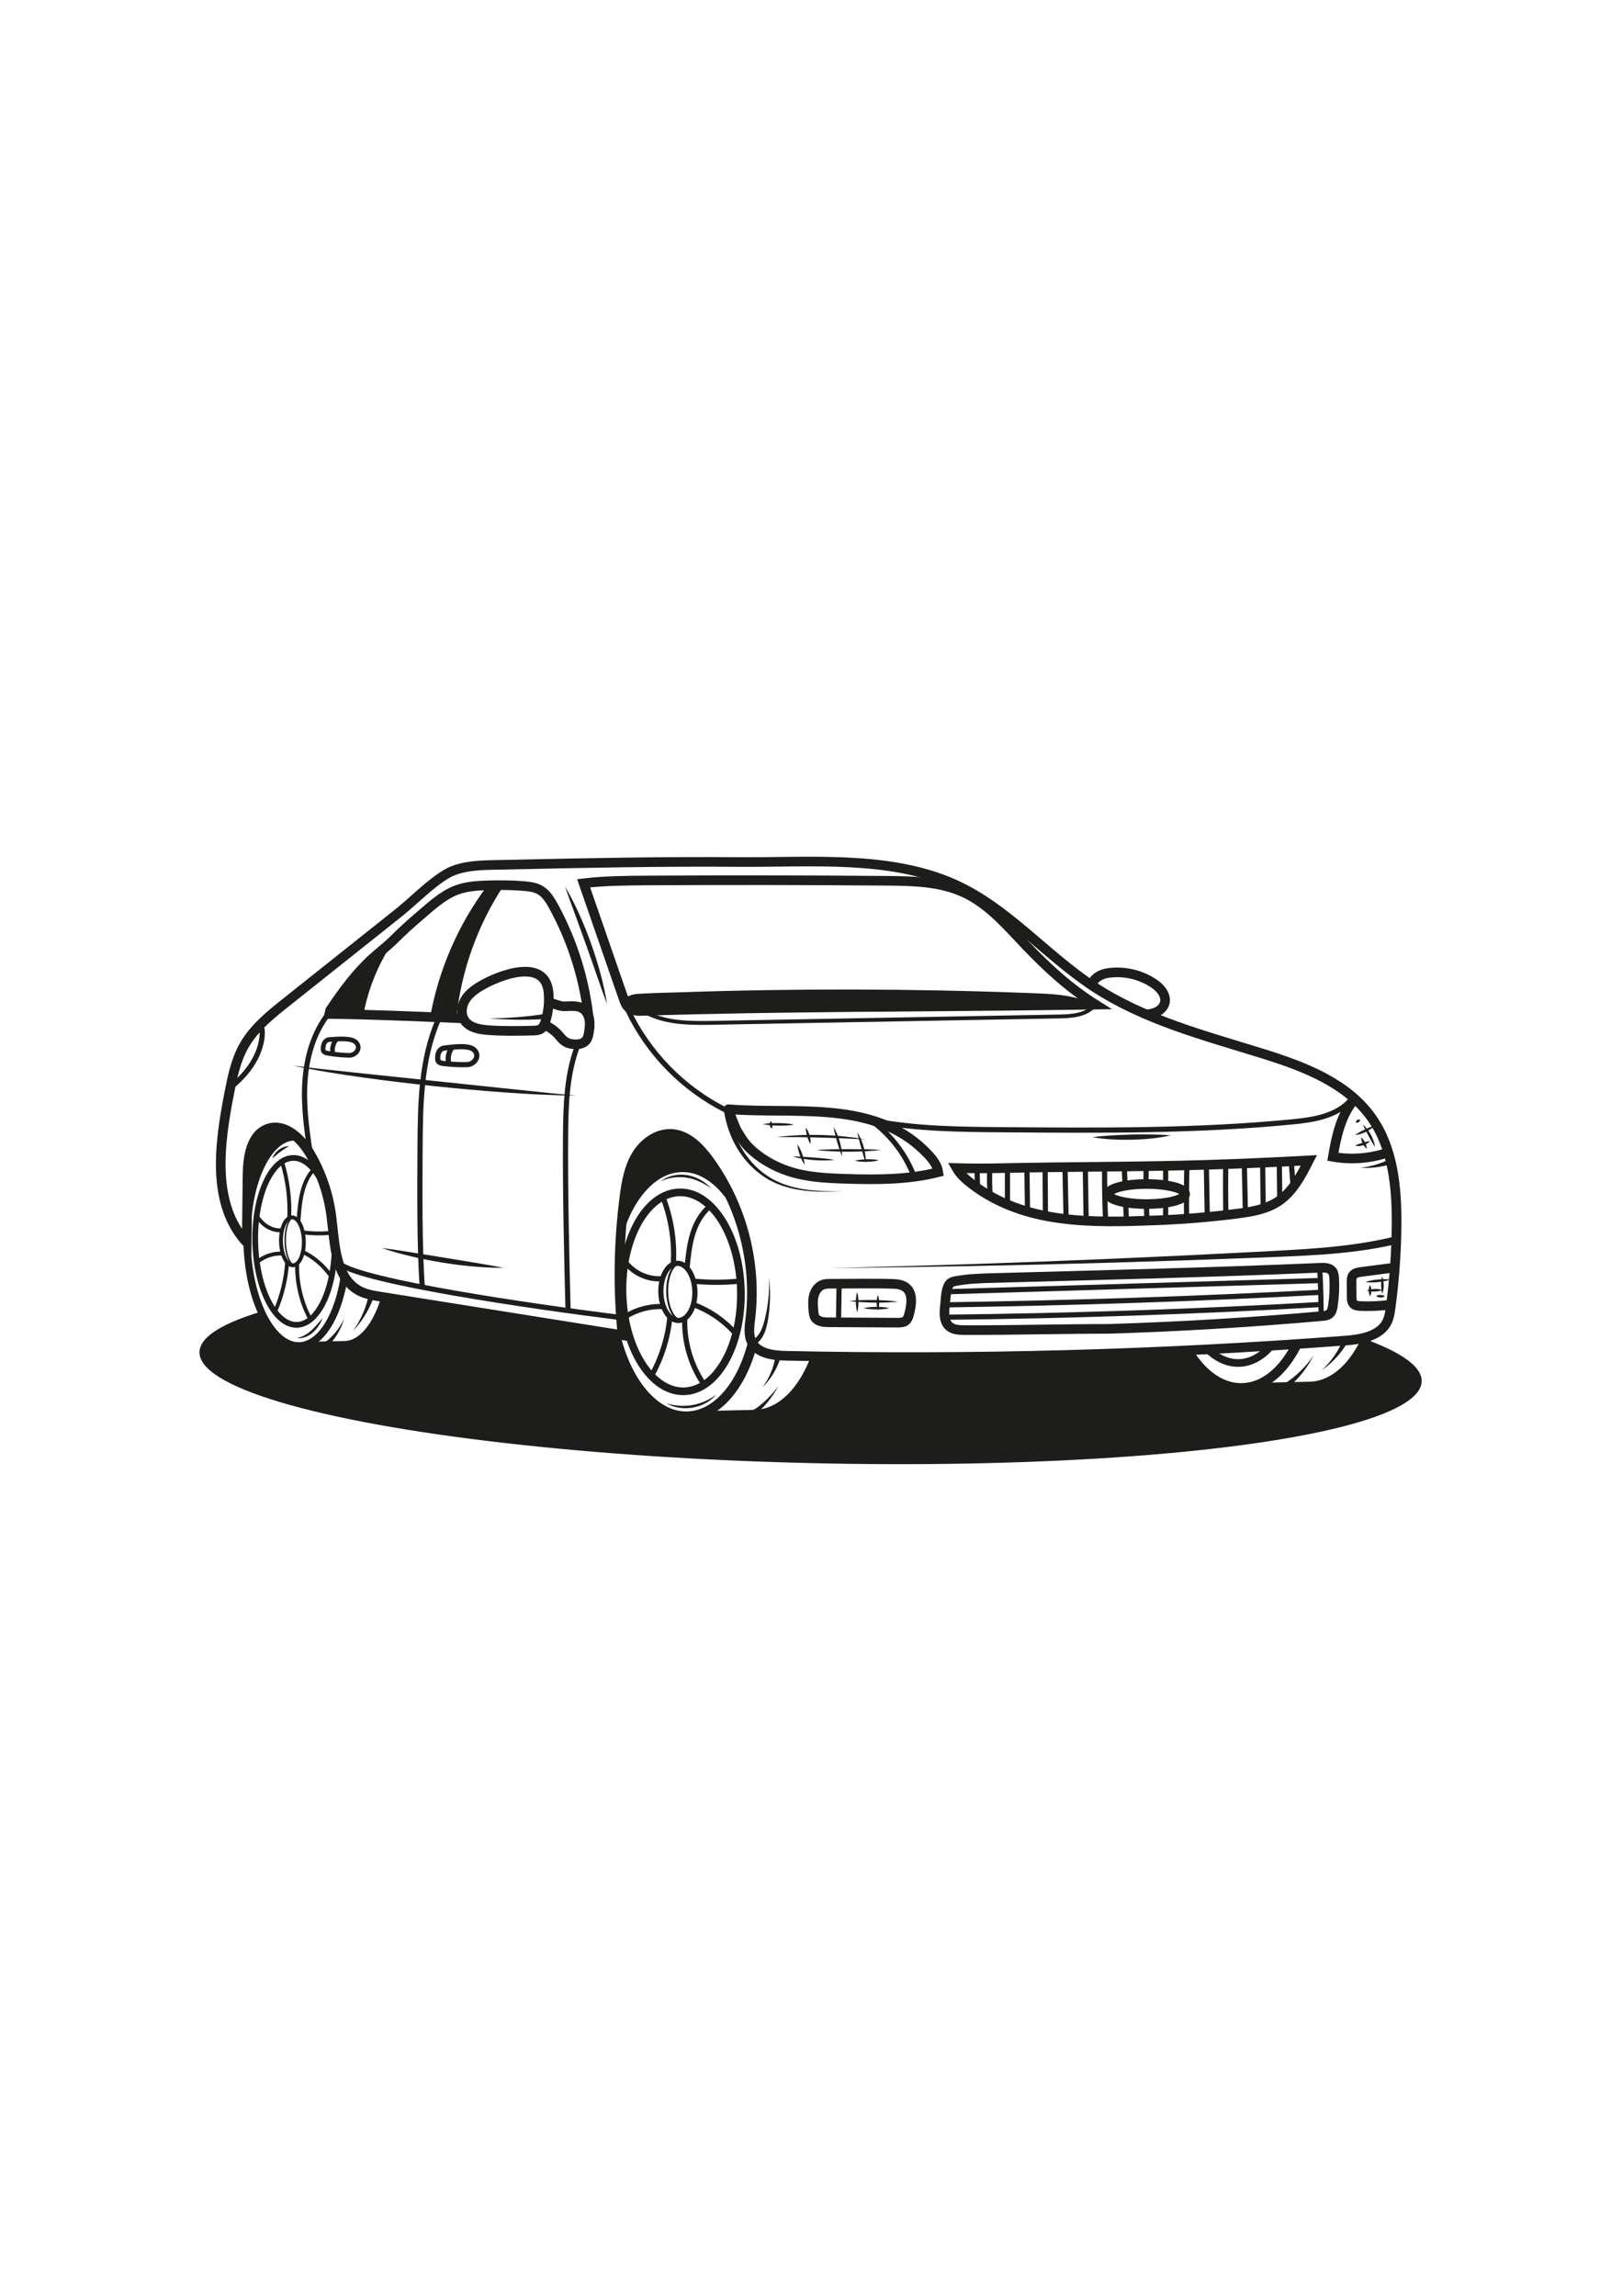 <?xml version="1.0" encoding="utf-8"?>
<!-- Generator: Adobe Illustrator 27.5.0, SVG Export Plug-In . SVG Version: 6.00 Build 0)  -->
<svg xmlns="http://www.w3.org/2000/svg" xmlns:xlink="http://www.w3.org/1999/xlink" viewBox="0 0 650 500" width="595" height="842" preserveAspectRatio="xMidYMid meet" data-scaled="true">
<g id="BACKGROUND">
	<rect style="fill:#FFFFFF;" width="650" height="500"/>
</g>
<g id="OBJECTS">
	<g>
		
			<ellipse transform="matrix(0.024 -1 1 0.024 -20.714 654.292)" style="fill:#1D1D1B;" cx="324.755" cy="337.755" rx="38.609" ry="244.892"/>
		<g>
			<g>
				<g>
					<path style="fill:#FFFFFF;stroke:#1D1D1B;stroke-width:3.853;stroke-linejoin:round;stroke-miterlimit:10;" d="
						M300.301,257.41c16.392-0.373,30.187,21.588,30.812,49.051c0.625,27.463-12.157,50.029-28.549,50.402l-27.676,0.63
						l-2.268-99.686L300.301,257.41z"/>
					
						<ellipse transform="matrix(1 -0.023 0.023 1 -6.927 6.315)" style="fill:#FFFFFF;stroke:#1D1D1B;stroke-width:3.856;stroke-miterlimit:10;" cx="274.107" cy="307.614" rx="29.688" ry="49.884"/>
					
						<ellipse transform="matrix(1 -0.023 0.023 1 -6.929 6.292)" style="fill:none;stroke:#1D1D1B;stroke-width:3.069;stroke-miterlimit:10;" cx="273.037" cy="307.639" rx="23.719" ry="39.853"/>
					<path style="fill:none;stroke:#1D1D1B;stroke-width:2.076;stroke-miterlimit:10;" d="M278.473,307.515
						c0.144,6.326-2.791,11.523-6.556,11.609c-3.765,0.086-6.933-4.973-7.077-11.298c-0.144-6.326,2.791-11.523,6.556-11.609
						C275.16,296.131,278.329,301.189,278.473,307.515z"/>
					<path style="fill:none;stroke:#1D1D1B;stroke-width:0.779;stroke-miterlimit:10;" d="M278.473,307.515
						c0.144,6.326-2.224,11.51-5.29,11.58c-3.065,0.07-5.667-5.002-5.811-11.327c-0.144-6.326,2.224-11.51,5.29-11.58
						C275.727,296.118,278.329,301.189,278.473,307.515z"/>
					<path style="fill:none;stroke:#1D1D1B;stroke-width:2.076;stroke-miterlimit:10;" d="M265.662,269.718
						c3.308,8.52,4.74,17.764,4.164,26.886"/>
					<path style="fill:none;stroke:#1D1D1B;stroke-width:2.076;stroke-miterlimit:10;" d="M275.339,297.884
						c0.434-4.397,0.875-8.826,2.134-13.062c1.259-4.236,3.404-8.314,6.755-11.195"/>
					<path style="fill:none;stroke:#1D1D1B;stroke-width:2.076;stroke-miterlimit:10;" d="M278.033,303.375
						c5.892,0.584,11.84,0.597,17.735,0.041"/>
					<path style="fill:none;stroke:#1D1D1B;stroke-width:2.076;stroke-miterlimit:10;" d="M277.608,312.646
						c6.295,2.277,12.027,6.092,16.557,11.019"/>
					<path style="fill:none;stroke:#1D1D1B;stroke-width:2.076;stroke-miterlimit:10;" d="M268.452,317.812
						c-0.784,8.059-3.224,15.953-7.124,23.048"/>
					<path style="fill:none;stroke:#1D1D1B;stroke-width:2.076;stroke-miterlimit:10;" d="M274.398,318.378
						c-0.285,9.13,2.348,18.33,7.421,25.926"/>
					<path style="fill:none;stroke:#1D1D1B;stroke-width:2.076;stroke-miterlimit:10;" d="M265.132,302.415
						c-5.421,0.332-10.938-2.128-14.314-6.383"/>
					<path style="fill:none;stroke:#1D1D1B;stroke-width:2.076;stroke-miterlimit:10;" d="M265.835,313.557
						c-5.215-0.253-10.498,1.105-14.945,3.841"/>
				</g>
				<g>
					<path style="fill:#FFFFFF;stroke:#1D1D1B;stroke-width:3.853;stroke-linejoin:round;stroke-miterlimit:10;" d="
						M522.612,246.128c16.392-0.373,30.187,21.588,30.812,49.051c0.625,27.463-12.157,50.029-28.549,50.402l-27.676,0.63
						l-2.268-99.686L522.612,246.128z"/>
					
						<ellipse transform="matrix(1 -0.023 0.023 1 -6.613 11.37)" style="fill:#FFFFFF;stroke:#1D1D1B;stroke-width:3.856;stroke-miterlimit:10;" cx="496.418" cy="296.332" rx="29.688" ry="49.884"/>
					
						<ellipse transform="matrix(1 -0.023 0.023 1 -6.614 11.346)" style="fill:none;stroke:#1D1D1B;stroke-width:3.069;stroke-miterlimit:10;" cx="495.348" cy="296.356" rx="23.719" ry="39.853"/>
				</g>
				<g>
					<path style="fill:#FFFFFF;stroke:#1D1D1B;stroke-width:2.891;stroke-linejoin:round;stroke-miterlimit:10;" d="
						M136.213,245.363c11-0.25,20.343,18.226,20.867,41.269c0.524,23.042-7.968,41.925-18.968,42.175l-18.572,0.423l-1.903-83.639
						L136.213,245.363z"/>
					
						<ellipse transform="matrix(1 -0.023 0.023 1 -6.507 2.777)" style="fill:#FFFFFF;stroke:#1D1D1B;stroke-width:2.893;stroke-miterlimit:10;" cx="118.825" cy="287.381" rx="19.923" ry="41.854"/>
					
						<ellipse transform="matrix(1 -0.023 0.023 1 -6.508 2.761)" style="fill:none;stroke:#1D1D1B;stroke-width:2.303;stroke-miterlimit:10;" cx="118.107" cy="287.397" rx="15.917" ry="33.438"/>
					<path style="fill:none;stroke:#1D1D1B;stroke-width:1.558;stroke-miterlimit:10;" d="M121.755,287.314
						c0.121,5.307-1.829,9.656-4.356,9.714c-2.526,0.057-4.672-4.198-4.793-9.506c-0.121-5.307,1.829-9.656,4.356-9.714
						C119.488,277.751,121.634,282.007,121.755,287.314z"/>
					<path style="fill:none;stroke:#1D1D1B;stroke-width:0.584;stroke-miterlimit:10;" d="M121.755,287.314
						c0.121,5.307-1.449,9.648-3.506,9.695c-2.057,0.047-3.822-4.218-3.943-9.525c-0.121-5.307,1.449-9.648,3.506-9.695
						C119.869,277.742,121.634,282.007,121.755,287.314z"/>
					<path style="fill:none;stroke:#1D1D1B;stroke-width:1.558;stroke-miterlimit:10;" d="M113.013,255.556
						c2.253,7.161,3.249,14.921,2.897,22.572"/>
					<path style="fill:none;stroke:#1D1D1B;stroke-width:1.558;stroke-miterlimit:10;" d="M119.615,279.222
						c0.275-3.688,0.553-7.401,1.382-10.95c0.829-3.548,2.253-6.962,4.491-9.366"/>
					<path style="fill:none;stroke:#1D1D1B;stroke-width:1.558;stroke-miterlimit:10;" d="M121.444,283.839
						c3.957,0.512,7.949,0.546,11.903,0.102"/>
					<path style="fill:none;stroke:#1D1D1B;stroke-width:1.558;stroke-miterlimit:10;" d="M121.194,291.616
						c4.233,1.934,8.095,5.156,11.155,9.308"/>
					<path style="fill:none;stroke:#1D1D1B;stroke-width:1.558;stroke-miterlimit:10;" d="M115.069,295.915
						c-0.495,6.758-2.103,13.371-4.693,19.309"/>
					<path style="fill:none;stroke:#1D1D1B;stroke-width:1.558;stroke-miterlimit:10;" d="M119.062,296.413
						c-0.157,7.659,1.646,15.387,5.08,21.779"/>
					<path style="fill:none;stroke:#1D1D1B;stroke-width:1.558;stroke-miterlimit:10;" d="M112.782,282.984
						c-3.637,0.258-7.349-1.827-9.631-5.409"/>
					<path style="fill:none;stroke:#1D1D1B;stroke-width:1.558;stroke-miterlimit:10;" d="M113.297,292.335
						c-3.501-0.232-7.041,0.887-10.015,3.166"/>
				</g>
				<path style="fill:#FFFFFF;stroke:#1D1D1B;stroke-width:3.856;stroke-miterlimit:10;" d="M444.184,179.904
					c6.308-0.878,12.922,0.649,18.206,4.205c2.684,1.806,5.246,4.843,4.333,7.946c-0.462,1.569-1.767,2.788-3.251,3.477
					c-1.483,0.689-3.139,0.911-4.771,1.022c-3.227,0.22-6.481,0.038-9.663-0.54c-3.09-0.561-6.211-1.55-8.568-3.625
					C434.671,187.286,437.035,180.899,444.184,179.904z"/>
				<path style="fill:#FFFFFF;stroke:#1D1D1B;stroke-width:3.856;stroke-miterlimit:10;" d="M114.657,191.675
					c-6.383,5.078-12.926,10.34-16.922,17.451c-3.298,5.868-4.634,12.603-5.924,19.209c-3.985,20.409-7.066,44.293,7.061,59.552
					c0.108-8.998,0.215-17.996,0.323-26.995c0.087-7.304,1.408-16.397,8.353-18.661c6.682-2.178,13.117,3.958,16.672,10.02
					c4.492,7.659,7.422,16.229,8.561,25.035c1.438,11.116,1.428,24.927,11.397,30.051c2.587,1.33,5.515,1.805,8.387,2.262
					c32.303,5.145,64.605,10.29,96.908,15.434c-1.876-18.447-1.613-37.111,0.783-55.498c0.75-5.759,1.766-11.65,4.762-16.625
					c2.995-4.975,8.407-8.891,14.203-8.522c6.229,0.397,11.122,5.389,14.813,10.423c13.239,18.056,19.326,41.212,16.677,63.443
					c-0.388,3.258-0.913,6.764,0.64,9.654c2.453,4.565,8.603,5.254,13.784,5.363c74.626,1.579,149.327-0.445,223.758-6.062
					c6.54-0.494,14.262-1.79,17.05-7.727c0.774-1.647,1.049-3.478,1.297-5.281c1.508-10.97,2.318-22.036,2.421-33.108
					c0.14-14.994-1.302-30.844-9.933-43.106c-9.943-14.126-27.325-20.671-43.818-25.805c-23.194-7.22-47.203-13.403-67.51-26.735
					c-19.484-12.792-34.919-31.783-56.231-41.219c-26.091-11.551-57.979-8.555-85.971-8.781
					c-31.433-0.254-62.865,0.396-94.288,1.102c-7.223,0.162-16.57-0.138-23.019,3.704c-6.746,4.019-13.087,10.729-19.319,15.687
					C144.602,167.853,129.63,179.764,114.657,191.675z"/>
				<path style="fill:none;stroke:#1D1D1B;stroke-width:3.856;stroke-miterlimit:10;" d="M234.181,144.838
					c5.237,15.114,10.474,30.228,15.712,45.342c0.442,1.276,0.919,2.607,1.913,3.523c1.564,1.441,3.928,1.458,6.054,1.391
					c55.602-1.752,110.864-1.524,166.543-2.304c4.889-0.068,9.779-0.137,14.668-0.206c-10.517-6.583-19.731-15.059-28.271-24.059
					c-7.385-7.783-14.604-16.213-24.319-20.765c-9.617-4.506-20.614-4.704-31.233-4.794c-31.869-0.27-63.741-0.311-95.61-0.121
					c-8.464,0.05-17.35,0.119-25.754,1.119L234.181,144.838z"/>
				<path style="fill:none;stroke:#1D1D1B;stroke-width:3.856;stroke-miterlimit:10;" d="M132.318,194.847
					c4.934-7.358,10.355-14.793,16.942-20.776c2.886-2.621,5.867-4.823,8.692-7.638c3.042-3.031,6.204-5.941,9.477-8.721
					c4.59-3.899,9.698-8.811,15.389-10.98c4.173-1.591,8.722-1.844,13.187-1.955c4.745-0.118,9.5-0.095,14.227,0.331
					c2.085,0.188,4.222,0.473,6.051,1.49c2.527,1.406,4.124,4.006,5.514,6.541c7.929,14.453,12.844,30.551,14.338,46.969
					c-29.647-0.865-74.489-3.421-104.146-3.792L132.318,194.847z"/>
				<path style="fill:#1D1D1B;" d="M195.332,144.887c-11.527,15.324-19.421,33.361-22.858,52.226
					c3.467,0.279,6.933,0.559,10.4,0.838c1.936-18.784,8.453-37.079,18.83-52.856L195.332,144.887z"/>
				<path style="fill:#1D1D1B;" d="M158.895,165.435c-6.377,8.9-10.847,19.16-13.021,29.89c-0.06,0.298-0.133,0.621-0.368,0.815
					c-0.237,0.195-0.571,0.202-0.877,0.2c-4.253-0.024-8.507-0.048-12.76-0.072c0.933-3.67,3.111-6.889,5.412-9.896
					c3.969-5.187,8.424-10.002,13.287-14.362L158.895,165.435z"/>
				<path style="fill:#FFFFFF;stroke:#1D1D1B;stroke-width:3.856;stroke-miterlimit:10;" d="M296.788,234.799
					c-1.636-0.077-3.26-0.175-4.868-0.304c-0.165-0.013,2.874,7.764,3.312,8.476c1.371,2.226,2.857,4.778,4.682,6.635
					c4.358,4.435,10.161,7.744,16.03,9.694c7.282,2.419,15.061,2.815,22.73,3.061c12.514,0.402,25.204,0.44,37.337-2.647
					c-0.398-2.714-2.149-5.027-4.021-7.031C352.322,231.628,322.928,236.023,296.788,234.799z"/>
				<path style="fill:none;stroke:#1D1D1B;stroke-width:3.856;stroke-miterlimit:10;" d="M542.917,230.348
					c-5.526,6.302-7.381,14.941-8.781,23.204c7.35,1.299,15.028,0.701,22.088-1.721"/>
				<path style="fill:#FFFFFF;stroke:#1D1D1B;stroke-width:3.856;stroke-miterlimit:10;" d="M524.522,254.977
					c-3.128,6.159-6.492,12.591-12.242,16.42c-4.89,3.257-10.914,4.22-16.742,4.962c-10.765,1.372-21.591,2.26-32.436,2.664
					c-25.452,0.949-52.307,1.672-73.564-14.507c-2.389-1.819-4.707-3.845-6.203-6.448c5.895,0.157,11.793,0.168,17.688,0.034
					c27.732-0.63,55.51-0.461,83.268-1.36C497.708,256.309,511.119,255.72,524.522,254.977z"/>
				<path style="fill:none;stroke:#1D1D1B;stroke-width:2.076;stroke-miterlimit:10;" d="M231.735,208.325
					c-4.682,11.708-5.006,24.642-5.099,37.251c-0.158,21.253,0.448,48.153,1.012,69.399"/>
				<path style="fill:none;stroke:#1D1D1B;stroke-width:2.076;stroke-miterlimit:10;" d="M175.684,198.469
					c-7.05,16.113-7.258,34.269-7.352,51.857c-0.084,15.763-0.281,39.383,0.879,55.103"/>
				<path style="fill:none;stroke:#1D1D1B;stroke-width:2.076;stroke-miterlimit:10;" d="M131.665,196.161
					c-5.94,7.535-8.734,17.174-9.432,26.743c-0.698,9.569,0.567,19.164,2.009,28.649"/>
				<path style="fill:none;stroke:#1D1D1B;stroke-width:2.076;stroke-miterlimit:10;" d="M136.207,296.554
					c10.149,7.139,74.796,16.68,112.795,21.451"/>
				<path style="fill:#FFFFFF;stroke:#1D1D1B;stroke-width:3.856;stroke-miterlimit:10;" d="M379.479,306.803
					c0.267-1.039,0.648-1.943,1.212-2.503c0.609-0.605,1.497-0.813,2.34-0.973c4.94-0.936,9.992-1.075,15.018-1.212
					c43.752-1.192,87.361-2.235,131.079-4.108c1.703-0.073,3.684-0.025,4.731,1.32c0.631,0.811,0.745,1.901,0.804,2.927
					c0.21,3.65,0.038,7.321-0.511,10.935c-0.189,1.241-0.488,2.589-1.478,3.361c-0.786,0.613-1.839,0.725-2.831,0.813
					c-28.45,2.528-56.972,4.235-85.52,5.121c-19.252,0-38.496,0.567-57.746,0.498c-2.171-0.008-4.548-0.089-6.183-1.518
					c-2.221-1.942-2.055-5.383-1.704-8.313C378.867,311.661,378.93,308.944,379.479,306.803z"/>
				<path style="fill:#FFFFFF;stroke:#1D1D1B;stroke-width:3.856;stroke-miterlimit:10;" d="M333.165,304.405
					c-1.246-0.003-2.531,0.001-3.679,0.484c-1.798,0.757-2.957,2.594-3.402,4.493c-0.445,1.899-0.284,3.881-0.12,5.824
					c0.08,0.95,0.173,1.94,0.681,2.747c1.065,1.692,3.412,1.885,5.412,1.896c9.194,0.051,18.389,0.103,27.583,0.154
					c1.171,0.007,2.451-0.024,3.348-0.779c0.681-0.574,1.003-1.461,1.242-2.319c1.861-6.684,1.407-12.179-6.033-12.432
					C349.873,304.191,341.495,304.428,333.165,304.405z"/>
				<path style="fill:none;stroke:#1D1D1B;stroke-width:3.856;stroke-miterlimit:10;" d="M558.586,297.948
					c-4.413,0.582-8.827,1.165-13.24,1.748c-1.111,0.147-2.331,0.351-3.045,1.214c-0.669,0.808-0.692,1.954-0.682,3.003
					c0.017,1.935,0.035,3.87,0.052,5.805c0.009,0.969,0.055,2.036,0.717,2.744c0.671,0.717,1.753,0.826,2.734,0.869
					c4.501,0.195,9.021-0.056,13.472-0.748"/>
				<path style="fill:none;stroke:#1D1D1B;stroke-width:2.076;stroke-miterlimit:10;" d="M251.572,194.634
					c8.16,17.395,22.376,31.877,39.616,40.36"/>
				<path style="fill:none;stroke:#1D1D1B;stroke-width:2.076;stroke-miterlimit:10;" d="M350.387,239.163
					c16.782,3.251,33.989,3.4,51.083,3.537c38.846,0.312,77.778,0.621,116.442-3.148c8.485-0.827,17.778-2.268,23.357-8.715"/>
				<g>
					<path style="fill:#FFFFFF;stroke:#1D1D1B;stroke-width:3.856;stroke-miterlimit:10;" d="M226.455,193.263
						c2.479-0.11,5.19-0.405,7.226,1.013c1.413,0.984,2.227,2.662,2.501,4.362c0.274,1.7,0.067,3.44-0.209,5.14
						c-0.185,1.136-0.425,2.324-1.169,3.202c-0.993,1.173-2.661,1.526-4.197,1.508c-1.519-0.018-3.075-0.347-4.32-1.218
						c-1.05-0.735-1.812-1.8-2.677-2.746c-1.854-2.027-4.257-3.546-6.883-4.351c-0.432-0.132-0.911-0.277-1.141-0.666
						c-0.152-0.257-0.16-0.572-0.159-0.87c0.005-1.541,0.161-3.119,0.825-4.509C218.574,189.264,222.48,193.439,226.455,193.263z"/>
					<path style="fill:#FFFFFF;stroke:#1D1D1B;stroke-width:3.856;stroke-miterlimit:10;" d="M192.378,185.26
						c-2.365,1.427-4.641,3.163-6.039,5.544s-1.761,5.523-0.323,7.881c1.872,3.067,5.929,3.838,9.513,4.109
						c6.017,0.454,12.062,0.341,18.095,0.193c1.1-0.027,2.271-0.077,3.176-0.704c0.932-0.646,1.39-1.772,1.735-2.852
						c1.215-3.8,1.648-7.848,1.265-11.819C218.449,173.61,199.872,180.738,192.378,185.26z"/>
				</g>
				<path style="fill:none;stroke:#1D1D1B;stroke-width:2.076;stroke-miterlimit:10;" d="M391.57,258.761
					c0.043,2.197,0.087,4.393,0.13,6.59"/>
				<path style="fill:none;stroke:#1D1D1B;stroke-width:2.076;stroke-miterlimit:10;" d="M396.622,258.761
					c-0.113,3.205-0.073,6.416,0.119,9.618"/>
				<path style="fill:none;stroke:#1D1D1B;stroke-width:2.076;stroke-miterlimit:10;" d="M403.723,258.226c0,4.63,0,9.26,0,13.89"
					/>
				<path style="fill:none;stroke:#1D1D1B;stroke-width:2.076;stroke-miterlimit:10;" d="M411.532,258.404
					c0.077,5.58,0.154,11.159,0.232,16.739"/>
				<path style="fill:none;stroke:#1D1D1B;stroke-width:2.076;stroke-miterlimit:10;" d="M418.809,257.87
					c0.048,6.352,0.097,12.703,0.145,19.055"/>
				<path style="fill:none;stroke:#1D1D1B;stroke-width:2.076;stroke-miterlimit:10;" d="M426.778,257.334
					c0.143,6.708,0.285,13.417,0.428,20.125"/>
				<path style="fill:none;stroke:#1D1D1B;stroke-width:2.076;stroke-miterlimit:10;" d="M434.931,258.225
					c0.104,6.649,0.207,13.297,0.311,19.946"/>
				<path style="fill:none;stroke:#1D1D1B;stroke-width:2.076;stroke-miterlimit:10;" d="M442.649,257.87
					c-0.036,7.125,0.102,14.251,0.414,21.37"/>
				<path style="fill:none;stroke:#1D1D1B;stroke-width:2.076;stroke-miterlimit:10;" d="M450.53,256.98
					c0.273,7.063,0.546,14.125,0.818,21.188"/>
				<path style="fill:none;stroke:#1D1D1B;stroke-width:2.076;stroke-miterlimit:10;" d="M459.303,257.87
					c-0.125,6.828-0.021,13.66,0.313,20.48"/>
				<path style="fill:none;stroke:#1D1D1B;stroke-width:2.076;stroke-miterlimit:10;" d="M467.12,257.87c0,6.827,0,13.653,0,20.479
					"/>
				<path style="fill:none;stroke:#1D1D1B;stroke-width:2.076;stroke-miterlimit:10;" d="M475.621,257.868
					c-0.177,6.647-0.214,13.297-0.11,19.946"/>
				<path style="fill:none;stroke:#1D1D1B;stroke-width:2.076;stroke-miterlimit:10;" d="M483.427,256.799
					c0.12,6.531,0.239,13.061,0.359,19.592"/>
				<path style="fill:none;stroke:#1D1D1B;stroke-width:2.076;stroke-miterlimit:10;" d="M491.176,256.979
					c-0.064,6.352-0.05,12.705,0.044,19.056"/>
				<path style="fill:none;stroke:#1D1D1B;stroke-width:2.076;stroke-miterlimit:10;" d="M498.655,256.623
					c0.13,5.936,0.26,11.871,0.39,17.807"/>
				<path style="fill:none;stroke:#1D1D1B;stroke-width:2.076;stroke-miterlimit:10;" d="M505.991,256.088
					c0.076,5.937,0.152,11.873,0.228,17.81"/>
				<path style="fill:none;stroke:#1D1D1B;stroke-width:2.076;stroke-miterlimit:10;" d="M512.649,255.199
					c0.071,5.224,0.142,10.447,0.214,15.671"/>
				<path style="fill:none;stroke:#1D1D1B;stroke-width:2.076;stroke-miterlimit:10;" d="M517.423,255.192
					c0.224,2.91,0.448,5.819,0.673,8.729"/>
				<path style="fill:none;stroke:#1D1D1B;stroke-width:2.076;stroke-miterlimit:10;" d="M379.858,307.599
					c50.019-1.5,100.038-3,150.056-4.5"/>
				<path style="fill:none;stroke:#1D1D1B;stroke-width:2.076;stroke-miterlimit:10;" d="M528.911,299.182
					c0.34,6.057,0.508,12.124,0.503,18.19"/>
				<path style="fill:none;stroke:#1D1D1B;stroke-width:2.076;stroke-miterlimit:10;" d="M378.705,312.868
					c50.042-0.715,100.07-2.384,150.048-5.007"/>
				<path style="fill:none;stroke:#1D1D1B;stroke-width:2.076;stroke-miterlimit:10;" d="M379.161,317.826
					c50.125-0.55,100.237-2.253,150.283-5.106"/>
				<path style="fill:none;stroke:#1D1D1B;stroke-width:2.076;stroke-miterlimit:10;" d="M349.764,239.505
					c7.434,5.555,13.245,13.256,16.547,21.929"/>
				<path style="fill:none;stroke:#1D1D1B;stroke-width:2.076;stroke-miterlimit:10;" d="M336.271,304.915
					c-0.081,4.723-0.163,9.447-0.244,14.17"/>
			</g>
			<g>
				<g>
					<path style="fill:#1D1D1B;" d="M311.321,245.646c1.467-0.207,2.942-0.333,4.416-0.481c1.476-0.109,2.954-0.196,4.433-0.274
						c2.959-0.148,5.923-0.149,8.884-0.084c2.961,0.09,5.921,0.248,8.867,0.553c1.473,0.156,2.944,0.322,4.412,0.509
						c1.464,0.226,2.93,0.431,4.384,0.716l-8.853-0.428c-2.948-0.115-5.892-0.245-8.838-0.312c-2.946-0.091-5.893-0.117-8.842-0.159
						L311.321,245.646z"/>
				</g>
				<g>
					<path style="fill:#1D1D1B;" d="M327.105,250.824c1.09-0.088,2.178-0.113,3.266-0.176l3.261-0.09
						c2.173-0.066,4.345-0.067,6.517-0.082c4.344,0.01,8.686,0.038,13.044,0.322c-4.335,0.537-8.69,0.697-13.043,0.716
						c-2.177-0.011-4.353-0.037-6.528-0.161l-3.261-0.199C329.274,251.046,328.188,250.97,327.105,250.824z"/>
				</g>
				<g>
					<path style="fill:#1D1D1B;" d="M317.634,253.452c2.836-0.031,5.622,0.172,8.414,0.375c2.789,0.234,5.573,0.47,8.368,0.946
						c-2.817,0.345-5.642,0.295-8.45,0.088C323.161,254.624,320.363,254.231,317.634,253.452z"/>
				</g>
				<g>
					<path style="fill:#1D1D1B;" d="M305.672,240.454c2.111-0.377,4.217-0.437,6.322-0.423c2.104,0.047,4.207,0.171,6.306,0.615
						c-2.111,0.38-4.217,0.439-6.322,0.423C309.874,241.019,307.77,240.895,305.672,240.454z"/>
				</g>
				<g>
					<path style="fill:#1D1D1B;" d="M342.559,255.141c1.598-0.441,3.202-0.564,4.808-0.613c1.606-0.016,3.214,0.044,4.828,0.424
						c-1.598,0.443-3.202,0.566-4.808,0.613C345.78,255.579,344.173,255.518,342.559,255.141z"/>
				</g>
			</g>
			<g>
				<g>
					<path style="fill:#1D1D1B;" d="M343.51,243.719c1.21,1.811,2.016,3.838,2.611,5.911c0.565,2.082,0.924,4.233,0.823,6.409
						c-0.714-2.054-1.24-4.095-1.823-6.131C344.569,247.863,343.964,245.845,343.51,243.719z"/>
				</g>
				<g>
					<path style="fill:#1D1D1B;" d="M334.07,241.65c1.082,1.779,1.811,3.708,2.402,5.671c0.56,1.973,0.984,3.991,1.026,6.073
						c-0.846-1.901-1.439-3.837-2.022-5.782C334.924,245.658,334.382,243.707,334.07,241.65z"/>
				</g>
				<g>
					<path style="fill:#1D1D1B;" d="M322.907,241.88c0.764,0.937,1.203,2.008,1.536,3.104c0.302,1.105,0.5,2.246,0.349,3.446
						c-0.652-1.017-1.02-2.08-1.346-3.159C323.151,244.183,322.898,243.088,322.907,241.88z"/>
				</g>
				<g>
					<path style="fill:#1D1D1B;" d="M308.833,239.24c0.446,0.473,0.591,0.945,0.68,1.432c0.057,0.492,0.054,0.986-0.239,1.567
						c-0.512-0.406-0.698-0.907-0.788-1.416C308.428,240.309,308.462,239.776,308.833,239.24z"/>
				</g>
				<g>
					<path style="fill:#1D1D1B;" d="M319.553,248.561c0.87,1.229,1.437,2.556,1.935,3.909c0.467,1.364,0.861,2.752,0.957,4.256
						c-0.868-1.219-1.438-2.552-1.935-3.909C320.043,251.448,319.647,250.053,319.553,248.561z"/>
				</g>
			</g>
			<g>
				<g>
					<path style="fill:#1D1D1B;" d="M550.958,241.011c-1.045,1.113-2.317,1.91-3.646,2.57c-1.343,0.632-2.758,1.133-4.28,1.257
						c1.234-0.895,2.526-1.545,3.829-2.191C548.179,242.03,549.491,241.422,550.958,241.011z"/>
				</g>
				<g>
					<path style="fill:#1D1D1B;" d="M549.069,247.241c-0.753,0.856-1.751,1.366-2.787,1.701c-1.045,0.305-2.159,0.441-3.262,0.151
						c1.004-0.528,1.975-0.827,2.958-1.143C546.97,247.664,547.943,247.367,549.069,247.241z"/>
				</g>
				<g>
					<path style="fill:#1D1D1B;" d="M545.075,238.736c-0.115,0.517-0.336,0.75-0.598,0.937c-0.279,0.16-0.584,0.263-1.102,0.147
						c0.01-0.533,0.255-0.82,0.544-1.022C544.225,238.623,544.589,238.523,545.075,238.736z"/>
				</g>
				<g>
					<path style="fill:#1D1D1B;" d="M546.159,240.658c1.347,1.128,2.367,2.556,3.205,4.068c0.81,1.527,1.449,3.161,1.657,4.907
						c-0.978-1.455-1.753-2.938-2.569-4.413C547.664,243.73,546.845,242.271,546.159,240.658z"/>
				</g>
				<g>
					<path style="fill:#1D1D1B;" d="M545.477,245.837c0.739,0.566,1.195,1.273,1.583,2.014c0.359,0.755,0.65,1.545,0.655,2.477
						c-0.741-0.565-1.197-1.272-1.583-2.014C545.775,247.558,545.484,246.769,545.477,245.837z"/>
				</g>
			</g>
			<g>
				<g>
					<path style="fill:#1D1D1B;" d="M343.473,307.781c0.417,1.326,0.517,2.671,0.542,4.013c-0.007,1.343-0.092,2.689-0.495,4.019
						c-0.419-1.347-0.519-2.679-0.542-4.013C342.987,310.466,343.072,309.133,343.473,307.781z"/>
				</g>
				<g>
					<path style="fill:#1D1D1B;" d="M351.815,308.913c0.409,1.046,0.501,2.091,0.519,3.137c-0.015,1.046-0.107,2.091-0.519,3.137
						c-0.412-1.046-0.504-2.091-0.519-3.137C351.313,311.004,351.405,309.958,351.815,308.913z"/>
				</g>
				<g>
					<path style="fill:#1D1D1B;" d="M340.27,311.321c3.268-0.366,6.532-0.417,9.794-0.391c3.262,0.057,6.524,0.193,9.781,0.646
						c-3.268,0.368-6.532,0.419-9.794,0.392C346.789,311.908,343.527,311.771,340.27,311.321z"/>
				</g>
				<g>
					<path style="fill:#1D1D1B;" d="M346.043,314.183c1.736-0.409,3.472-0.501,5.207-0.519c1.736,0.015,3.472,0.107,5.208,0.519
						c-1.736,0.412-3.472,0.504-5.208,0.519C349.514,314.684,347.778,314.592,346.043,314.183z"/>
				</g>
				<g>
					<path style="fill:#1D1D1B;" d="M557.229,302.748c-1.641,0.57-3.302,0.824-4.971,1.003c-1.673,0.147-3.351,0.217-5.071-0.03
						c1.627-0.571,3.296-0.826,4.971-1.003C553.836,302.573,555.523,302.502,557.229,302.748z"/>
				</g>
				<g>
					<path style="fill:#1D1D1B;" d="M547.694,307.153c1.029-0.451,2.071-0.585,3.116-0.644c1.046-0.027,2.096,0.023,3.158,0.393
						c-1.029,0.453-2.071,0.587-3.116,0.644C549.805,307.57,548.756,307.52,547.694,307.153z"/>
				</g>
				<g>
					<path style="fill:#1D1D1B;" d="M551.462,309.267c0.639-0.32,1.199-0.366,1.768-0.369c0.569,0.028,1.125,0.101,1.748,0.453
						c-0.546,0.468-1.167,0.584-1.773,0.584C552.599,309.903,551.986,309.758,551.462,309.267z"/>
				</g>
				<g>
					<path style="fill:#1D1D1B;" d="M549.01,304.893c0.417,0.729,0.518,1.493,0.544,2.254c-0.006,0.761-0.09,1.528-0.493,2.266
						c-0.42-0.769-0.521-1.509-0.544-2.255C548.526,306.414,548.61,305.671,549.01,304.893z"/>
				</g>
				<g>
					<path style="fill:#1D1D1B;" d="M553.851,301.509c0.482,1.123,0.621,2.284,0.656,3.442c0.002,1.158-0.101,2.323-0.552,3.46
						c-0.372-1.164-0.453-2.301-0.486-3.444C553.469,303.823,553.516,302.683,553.851,301.509z"/>
				</g>
			</g>
			<path style="fill:#FFFFFF;stroke:#1D1D1B;stroke-width:3.856;stroke-miterlimit:10;" d="M474.919,268.466
				c0,2.221-6.903,4.022-15.417,4.022s-15.417-1.801-15.417-4.022c0-2.221,6.903-4.022,15.417-4.022
				S474.919,266.244,474.919,268.466z"/>
			<g>
				<path style="fill:none;stroke:#1D1D1B;stroke-width:2.076;stroke-miterlimit:10;" d="M178.655,209.908
					c-0.527,0.054-1.065,0.122-1.54,0.356c-1.288,0.635-1.719,2.267-1.723,3.703c-0.001,0.437,0.03,0.894,0.259,1.266
					c0.408,0.664,1.283,0.834,2.057,0.928c3.126,0.377,6.279,0.533,9.428,0.467c2.975-0.062,5.446-3.489,2.841-5.939
					C187.786,208.63,181.353,209.63,178.655,209.908z"/>
				<path style="fill:none;stroke:#1D1D1B;stroke-width:2.076;stroke-miterlimit:10;" d="M181.011,209.936
					c-1.272,1.74-1.708,4.063-1.155,6.146"/>
			</g>
			<g>
				<path style="fill:none;stroke:#1D1D1B;stroke-width:1.863;stroke-miterlimit:10;" d="M132.557,206.528
					c-0.475,0.027-0.96,0.065-1.395,0.256c-1.18,0.517-1.634,1.961-1.697,3.248c-0.019,0.391-0.01,0.803,0.18,1.146
					c0.339,0.612,1.115,0.801,1.805,0.916c2.786,0.467,5.606,0.737,8.43,0.808c2.669,0.067,5.025-2.903,2.791-5.206
					C140.794,205.76,134.987,206.39,132.557,206.528z"/>
				<path style="fill:none;stroke:#1D1D1B;stroke-width:1.863;stroke-miterlimit:10;" d="M134.668,206.65
					c-1.212,1.507-1.699,3.571-1.289,5.461"/>
			</g>
			<path style="fill:#1D1D1B;" d="M414.738,188.033c7.021,0.277,14.194,0.624,20.724,3.219c-25.558,2.715-51.305,2.992-77.005,3.266
				c-33.521,0.358-67.042,0.716-100.563,1.074c-2.054,0.022-4.218,0.017-6.008-0.993c-5.822-3.288-0.069-6.058,3.434-6.301
				c5.709-0.397,11.463-0.465,17.182-0.659c11.598-0.393,23.2-0.682,34.804-0.867c22.921-0.365,45.848-0.325,68.767,0.122
				C388.964,187.145,401.853,187.525,414.738,188.033z"/>
			<g>
				<g>
					<path style="fill:#1D1D1B;" d="M264.714,263.389c1.454-1.134,3.199-1.929,5.033-2.332c1.834-0.419,3.753-0.46,5.62-0.17
						c3.728,0.609,7.196,2.564,9.597,5.36c-2.955-2.177-6.246-3.776-9.762-4.336C271.698,261.344,268.043,261.828,264.714,263.389z"
						/>
				</g>
				<g>
					<path style="fill:#1D1D1B;" d="M267.052,352.296c3.422,1.076,6.967,1.314,10.394,0.713c3.43-0.587,6.688-2.001,9.552-4.16
						c-2.307,2.782-5.779,4.558-9.375,5.183C274.025,354.648,270.16,354.14,267.052,352.296z"/>
				</g>
				<g>
					<path style="fill:#1D1D1B;" d="M119.053,326.173c2.237-0.502,4.114-1.628,5.733-3.076c1.636-1.442,2.97-3.23,4.511-4.934
						c-0.836,2.127-2.074,4.125-3.819,5.707c-0.882,0.775-1.883,1.432-2.987,1.853C121.397,326.15,120.195,326.35,119.053,326.173z"
						/>
				</g>
				<g>
					<path style="fill:#1D1D1B;" d="M115.801,249.239c-1.223,0.799-2.362,1.493-3.441,2.313c-1.095,0.8-2.085,1.691-3.204,2.631
						c0.436-1.408,1.421-2.583,2.585-3.464C112.921,249.86,114.328,249.255,115.801,249.239z"/>
				</g>
			</g>
			<g>
				<path style="fill:#1D1D1B;" d="M558.937,288.676c-9.33,2.123-18.816,3.285-28.282,3.978c-9.474,0.7-18.93,0.996-28.377,1.38
					c-18.9,0.739-37.803,1.372-56.707,1.926c-37.81,1.1-75.627,1.827-113.446,2.191c37.81-0.883,75.609-2.129,113.39-3.747
					c18.89-0.814,37.776-1.705,56.657-2.703c18.858-1.048,37.837-1.632,56.048-6.055L558.937,288.676z"/>
			</g>
			<g>
				<path style="fill:#1D1D1B;" d="M301.907,326.738c1.677-1.003,2.837-2.858,3.603-4.878c0.762-2.032,1.247-4.25,1.678-6.444
					c0.834-4.408,1.17-8.93,0.989-13.451c0.526,4.494,0.541,9.068,0.038,13.605c-0.27,2.267-0.576,4.522-1.23,6.789
					c-0.661,2.224-1.789,4.57-3.927,6.107L301.907,326.738z"/>
			</g>
			<g>
				<path style="fill:#1D1D1B;" d="M437.852,245.695c2.618-0.374,5.225-0.573,7.829-0.728c2.604-0.168,5.205-0.244,7.807-0.326
					c2.602-0.042,5.204-0.088,7.813-0.041c2.609,0.033,5.221,0.112,7.855,0.366c-2.575,0.608-5.175,0.981-7.781,1.252
					c-2.606,0.284-5.222,0.418-7.839,0.497c-2.617,0.04-5.236,0.028-7.853-0.135C443.067,246.431,440.453,246.18,437.852,245.695z"
					/>
			</g>
			<g>
				<path style="fill:#1D1D1B;" d="M226.428,145.261c2.141,3.614,4.018,7.369,5.742,11.19c1.737,3.817,3.277,7.721,4.706,11.663
					c1.393,3.955,2.673,7.952,3.747,12.006c1.086,4.05,2.01,8.144,2.639,12.298c-1.466-3.936-2.819-7.884-4.188-11.822
					c-1.382-3.933-2.735-7.87-4.152-11.784c-1.38-3.928-2.825-7.831-4.246-11.751C229.242,153.146,227.788,149.234,226.428,145.261z
					"/>
			</g>
			<g>
				<path style="fill:#1D1D1B;" d="M117.385,216.979c4.719,0.597,9.424,1.205,14.153,1.677l14.162,1.53l28.332,2.976l28.333,2.98
					l14.17,1.469c4.721,0.543,9.451,0.931,14.186,1.387c-9.512-0.03-19.018-0.552-28.499-1.242
					c-9.484-0.676-18.951-1.555-28.407-2.53c-9.451-1.019-18.895-2.12-28.312-3.438C136.089,220.48,126.678,219.017,117.385,216.979
					z"/>
			</g>
			<path style="fill:none;stroke:#1D1D1B;stroke-width:2.076;stroke-miterlimit:10;" d="M104.699,201.222
				c0.526,1.689,0.463,3.509,0.189,5.256c-1.215,7.763-6.406,14.413-12.556,19.303"/>
			<path style="fill:#1D1D1B;" d="M250.23,273.45c0.44-3.883,1.045-7.748,1.812-11.581c0.867-4.331,2.036-8.807,4.964-12.114
				c3.874-4.376,10.526-5.865,16.055-3.97c5.529,1.894,9.768,6.884,11.199,12.55c-7.638-1.605-15.832-0.411-22.694,3.308
				L250.23,273.45z"/>
			<path style="fill:#1D1D1B;" d="M106.077,243.414c-3.32,1.995-5.263,5.76-5.95,9.572c-0.688,3.812-0.282,7.726,0.125,11.578
				c2.058-5.192,5.373-9.798,9.034-14.015c1.173-1.351,2.408-2.688,3.945-3.604c1.532-0.914,3.303-1.288,5.054-0.901
				C115.634,242.211,110.081,241.008,106.077,243.414z"/>
			<g>
				<path style="fill:#1D1D1B;" d="M219.037,198.313c-7.701,0.504-15.413,0.431-23.051-0.211c7.665-0.049,15.301-0.671,22.823-1.852
					L219.037,198.313z"/>
			</g>
			<g>
				<path style="fill:#1D1D1B;" d="M292.21,234.874c0.55,5.129,2.153,10.166,4.687,14.701c2.538,4.529,6.079,8.526,10.388,11.465
					c4.3,2.977,9.422,4.624,14.614,5.474c5.218,0.833,10.541,0.914,15.839,0.88c-5.294,0.207-10.62,0.302-15.914-0.366
					c-5.264-0.687-10.553-2.184-15.108-5.119c-4.553-2.892-8.367-6.918-11.164-11.547c-2.793-4.635-4.647-9.843-5.405-15.24
					L292.21,234.874z"/>
			</g>
			<g>
				<path style="fill:#1D1D1B;" d="M557.678,256.443c-4.123,1.242-8.4,1.75-12.581,1.536c4.16-0.478,8.176-1.671,11.825-3.47
					L557.678,256.443z"/>
			</g>
			<g>
				<path style="fill:#1D1D1B;" d="M312.739,334.15c-1.42,4.52-3.941,8.588-7.206,11.779c2.744-3.649,4.518-7.913,5.185-12.255
					L312.739,334.15z"/>
			</g>
			<g>
				<path style="fill:#1D1D1B;" d="M300.438,355.578c1.135-0.367,2.229-1.004,3.27-1.764c1.04-0.765,2.05-1.634,3.017-2.53
					c1.934-1.804,3.699-3.813,5.255-5.995c-1.262,2.363-2.77,4.615-4.499,6.706c-0.87,1.045-1.771,2.052-2.773,3.013
					c-1.005,0.954-2.141,1.851-3.488,2.494L300.438,355.578z"/>
			</g>
			<g>
				<g>
					<path style="fill:#1D1D1B;" d="M129.657,327.87c0.83-0.202,1.666-0.803,2.453-1.532c0.798-0.736,1.555-1.534,2.262-2.376
						c1.413-1.687,2.623-3.573,3.585-5.602c-0.639,2.151-1.557,4.244-2.74,6.203c-0.593,0.979-1.246,1.926-1.967,2.833
						c-0.725,0.9-1.598,1.857-2.891,2.426L129.657,327.87z"/>
				</g>
				<g>
					<path style="fill:#1D1D1B;" d="M149.612,310.166c-1.818,4.921-4.611,9.398-8.114,13.111c2.969-4.153,5.049-8.853,6.124-13.701
						L149.612,310.166z"/>
				</g>
			</g>
			<g>
				<g>
					<path style="fill:#1D1D1B;" d="M540.042,327.817c-2.621,4.509-6.197,8.363-10.353,11.254c3.723-3.431,6.628-7.633,8.493-12.176
						L540.042,327.817z"/>
				</g>
				<g>
					<path style="fill:#1D1D1B;" d="M515.128,344.215c4.423-2.879,8.321-6.699,11.346-11.193
						c-2.427,4.843-5.869,9.254-10.102,12.855L515.128,344.215z"/>
				</g>
			</g>
			<g>
				<path style="fill:#1D1D1B;" d="M152.966,290.073c4.109,0.52,8.176,1.168,12.238,1.818l12.173,1.964l12.167,2.001
					c4.058,0.674,8.12,1.352,12.181,2.166c-4.143,0.046-8.273-0.185-12.387-0.559c-4.117-0.361-8.214-0.913-12.295-1.56
					c-4.075-0.685-8.134-1.463-12.153-2.428C160.87,292.521,156.88,291.43,152.966,290.073z"/>
			</g>
			<path style="fill:none;stroke:#1D1D1B;stroke-width:1.557;stroke-miterlimit:10;" d="M259.974,196.308
				c8.056,3.811,17.334,3.722,26.245,3.558c46.082-0.846,92.164-1.692,138.246-2.538c5.106-0.094,10.901-0.505,14.122-4.468"/>
		</g>
	</g>
</g>
</svg>
